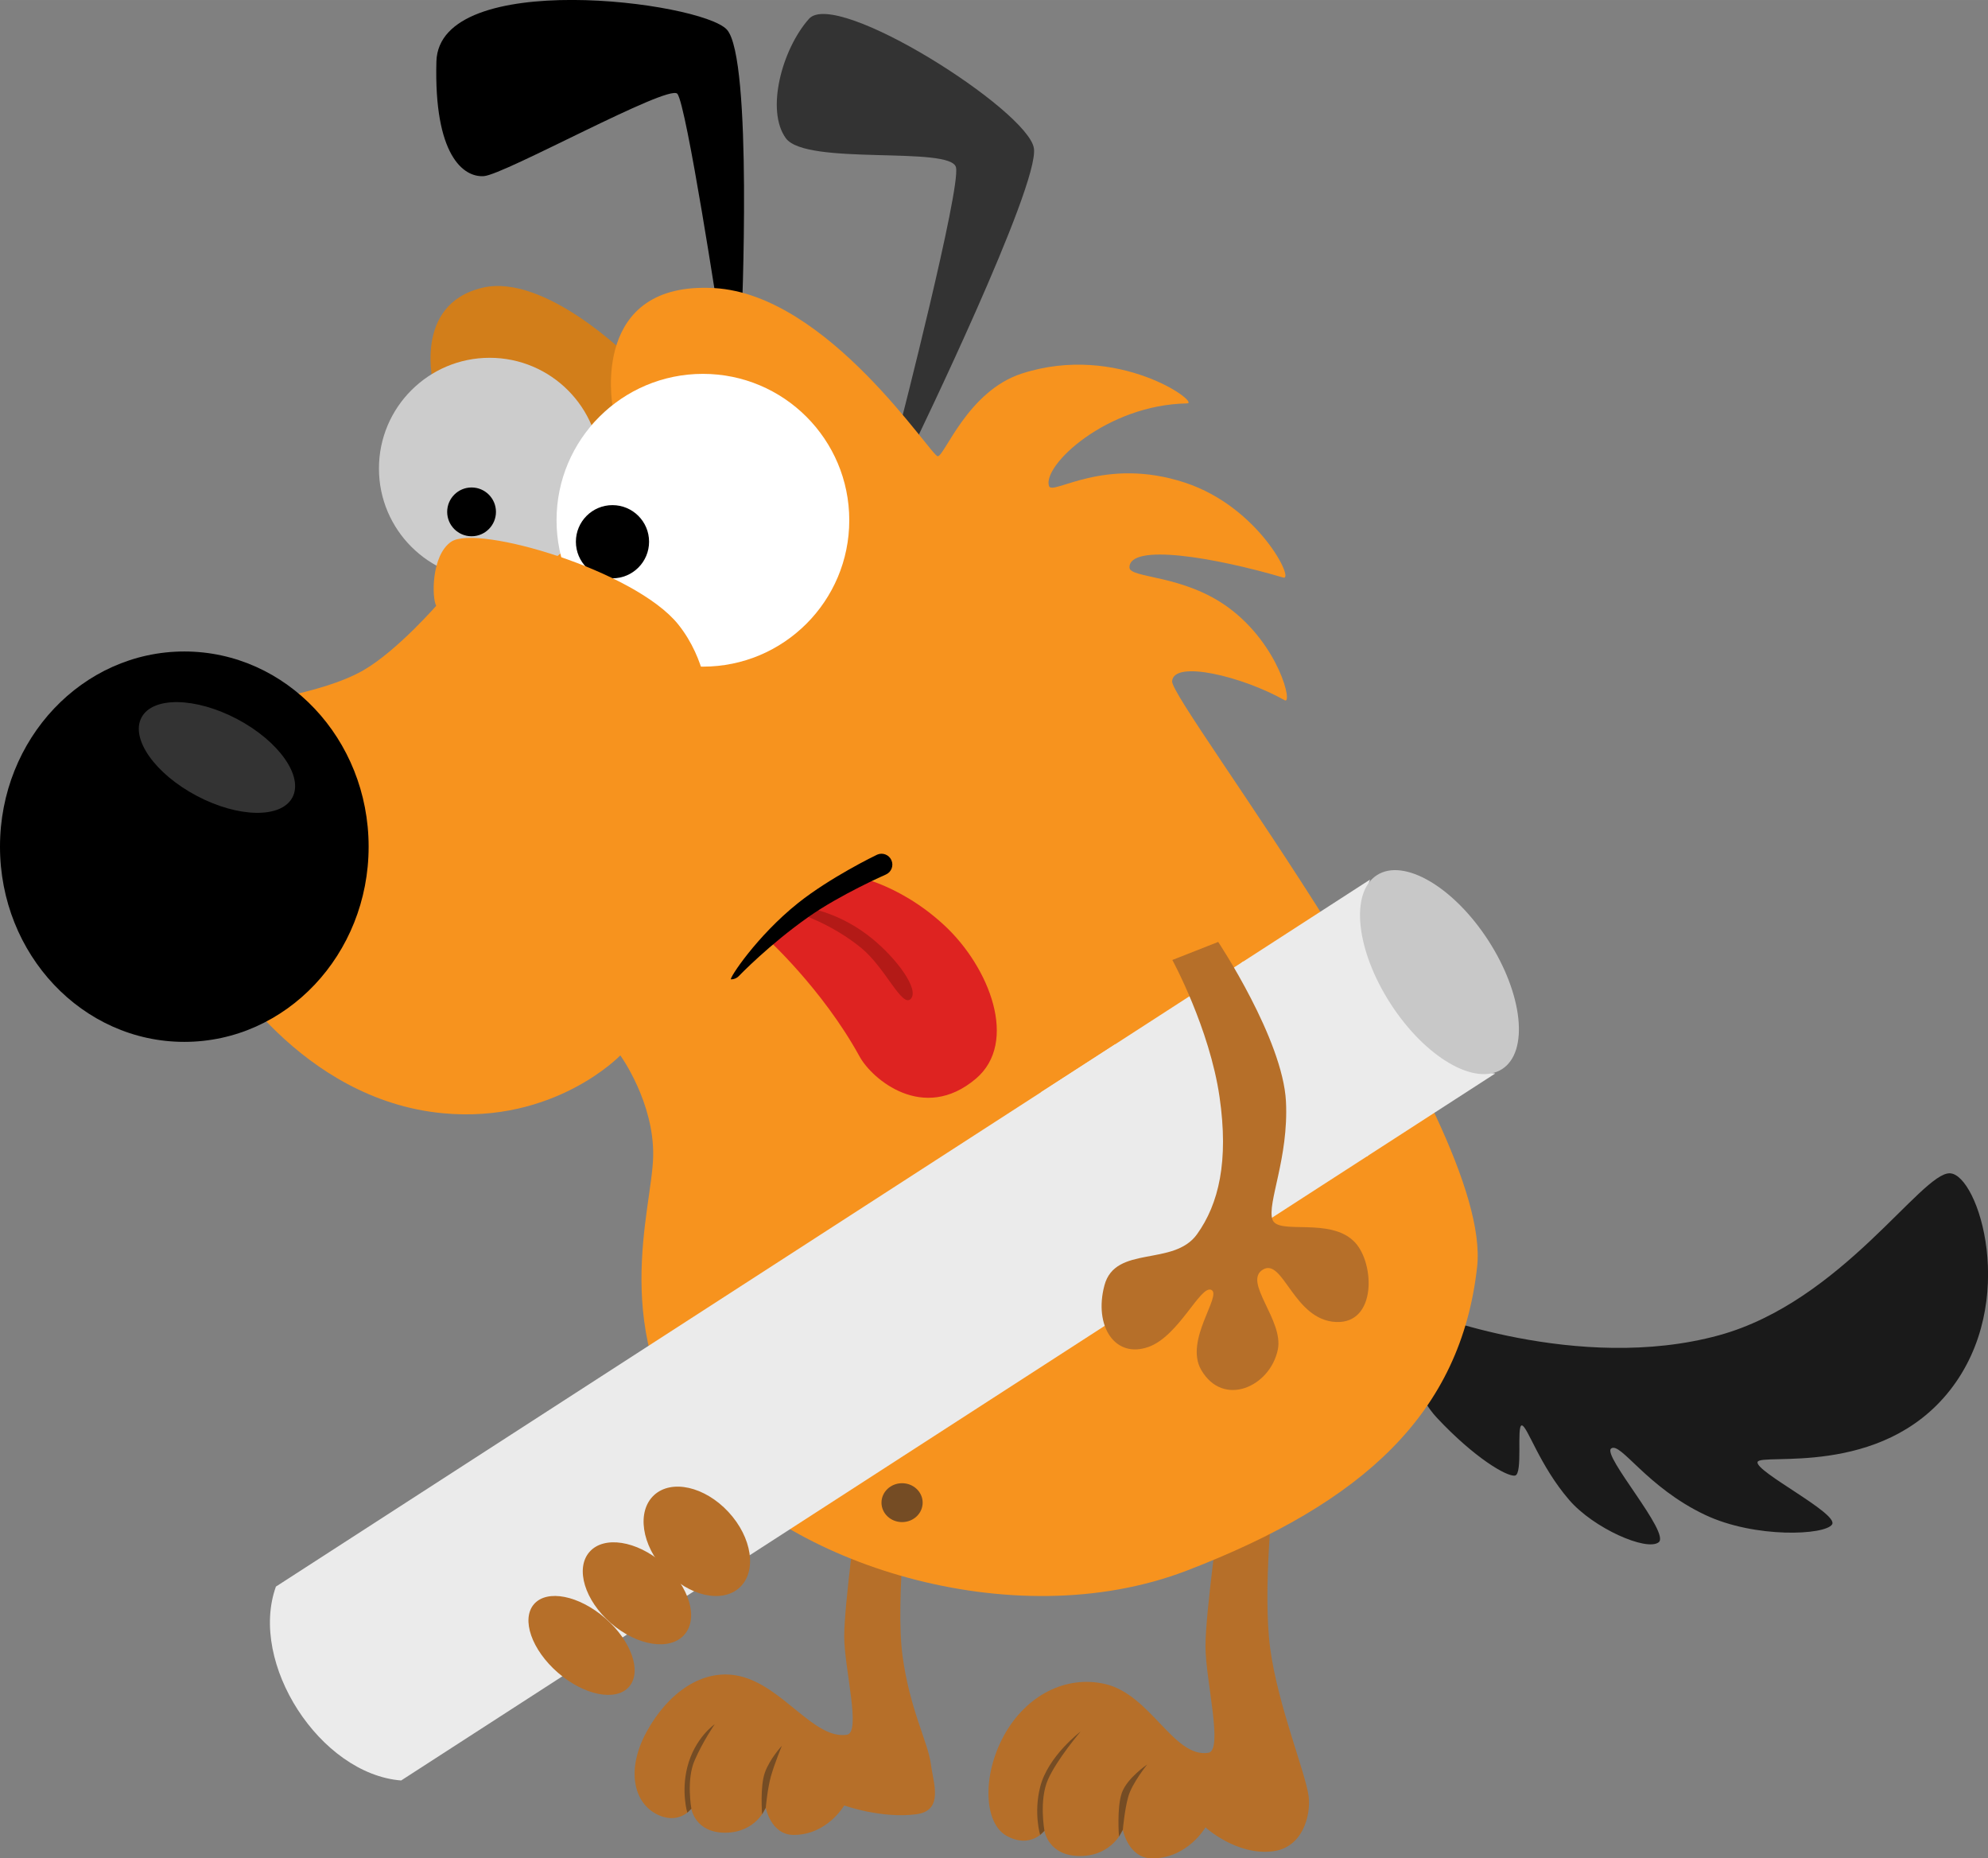 <?xml version="1.0" encoding="UTF-8" standalone="no"?>
<!-- Created with Inkscape (http://www.inkscape.org/) -->

<svg
   xmlns:dc="http://purl.org/dc/elements/1.1/"
   xmlns:cc="http://creativecommons.org/ns#"
   xmlns:rdf="http://www.w3.org/1999/02/22-rdf-syntax-ns#"
   xmlns:svg="http://www.w3.org/2000/svg"
   xmlns="http://www.w3.org/2000/svg"
   xmlns:sodipodi="http://sodipodi.sourceforge.net/DTD/sodipodi-0.dtd"
   xmlns:inkscape="http://www.inkscape.org/namespaces/inkscape"
   width="28.89mm"
   height="27mm"
   viewBox="0 0 102.367 95.669"
   id="svg2"
   version="1.1"
   inkscape:version="0.91 r13725"
   sodipodi:docname="dog.svg"
   inkscape:export-filename="/home/data/Chema/dev/deseño/anuncios/magdalena2016/dog.png"
   inkscape:export-xdpi="300.09628"
   inkscape:export-ydpi="300.09628">
  <rect x="0" y="0" width="102.367" height="95.669" fill="#808080" stroke="none"/>
  <defs
     id="defs4">
    <linearGradient
       x1="0"
       y1="0"
       x2="1"
       y2="0"
       gradientUnits="userSpaceOnUse"
       gradientTransform="matrix(-5.628,-8.713,-10.474,6.766,153.001,111.64)"
       spreadMethod="pad"
       id="linearGradient2374">
      <stop
         style="stop-opacity:1;stop-color:#0a5c98"
         offset="0"
         id="stop2376" />
      <stop
         style="stop-opacity:1;stop-color:#0d71ba"
         offset="1"
         id="stop2378" />
    </linearGradient>
  </defs>
  <sodipodi:namedview
     id="base"
     pagecolor="#ffffff"
     bordercolor="#666666"
     borderopacity="1.0"
     inkscape:pageopacity="0.0"
     inkscape:pageshadow="2"
     inkscape:zoom="5.9860209"
     inkscape:cx="16.427045"
     inkscape:cy="51.947351"
     inkscape:document-units="px"
     inkscape:current-layer="layer1"
     showgrid="false"
     inkscape:window-width="1920"
     inkscape:window-height="1017"
     inkscape:window-x="0"
     inkscape:window-y="0"
     inkscape:window-maximized="1"
     fit-margin-top="0"
     fit-margin-left="0"
     fit-margin-right="0"
     fit-margin-bottom="0" />
  <g
     inkscape:label="Layer 1"
     inkscape:groupmode="layer"
     id="layer1"
     transform="translate(-234.535,-669.16)">
    <g
       id="g4292">
      <g
         transform="matrix(-0.51,0,0,-0.51,300.099,746.067)"
         id="g2314">
        <path
           inkscape:connector-curvature="0"
           id="path2316"
           style="fill:#b66f29;fill-opacity:1;fill-rule:nonzero;stroke:none"
           d="m 0,0 c 0,0 1.086,-9.783 0.314,-15.57 -0.771,-5.787 -3.589,-12.598 -3.884,-14.954 -0.239,-1.929 0.601,-5.16 3.57,-5.545 3.711,-0.485 6.846,2.411 6.846,2.411 0,0 1.806,-3.135 5.375,-3.135 2.424,0 2.968,2.894 2.968,2.894 0,0 1.01,-2.632 4.29,-2.655 3.23,-0.022 3.628,2.546 3.628,2.546 0,0 1.375,-1.844 3.799,-0.519 2.317,1.265 2.508,6.076 0.291,10.127 -2.218,4.05 -6.234,6.129 -10.222,5.209 -4.598,-1.063 -6.94,-7.489 -10.418,-6.944 -1.543,0.239 0.289,7.371 0.289,10.746 0,3.375 -1.448,13.653 -1.448,13.653 L 0,0 Z" />
      </g>
      <g
         transform="matrix(-0.51,0,0,-0.51,290.178,758.301)"
         id="g2318">
        <path
           inkscape:connector-curvature="0"
           id="path2320"
           style="fill:#754c24;fill-opacity:1;fill-rule:nonzero;stroke:none"
           d="m 0,0 c 0,0 3.305,-2.484 4.086,-5.605 0.664,-2.629 0,-4.829 0,-4.829 l -0.434,0.416 c 0,0 0.555,3.084 -0.347,5.147 C 2.4,-2.811 0,0 0,0" />
      </g>
      <g
         transform="matrix(-0.51,0,0,-0.51,292.154,763.708)"
         id="g2322">
        <path
           inkscape:connector-curvature="0"
           id="path2324"
           style="fill:#754c24;fill-opacity:1;fill-rule:nonzero;stroke:none"
           d="M 0,0 C 0,0 0.236,2.947 -0.295,4.431 -0.83,5.914 -2.85,7.276 -2.85,7.276 c 0,0 1.534,-1.891 1.914,-3.255 0.375,-1.326 0.545,-3.327 0.545,-3.327 L 0,0 Z" />
      </g>
      <g
         transform="matrix(-0.51,0,0,-0.51,281.32,745.815)"
         id="g2326">
        <path
           inkscape:connector-curvature="0"
           id="path2328"
           style="fill:#b66f29;fill-opacity:1;fill-rule:nonzero;stroke:none"
           d="m 0,0 c 0,0 1.348,-11.303 0.617,-16.795 -0.734,-5.491 -2.596,-8.779 -2.875,-11.017 -0.228,-1.83 -1.34,-4.653 1.479,-5.02 3.523,-0.461 7.279,0.889 7.279,0.889 0,0 1.713,-2.975 5.102,-2.975 2.3,0 2.816,2.744 2.816,2.744 0,0 0.959,-2.496 4.072,-2.519 3.067,-0.02 3.442,2.418 3.442,2.418 0,0 1.306,-1.752 3.607,-0.494 2.195,1.203 3.004,4.44 0.899,8.285 -2.108,3.845 -5.616,6.468 -9.403,5.593 -4.361,-1.007 -7.51,-6.429 -10.81,-5.914 -1.463,0.229 0.275,6.723 0.275,9.926 0,3.203 -1.375,13.231 -1.375,13.231 L 0,0 Z" />
      </g>
      <g
         transform="matrix(-0.51,0,0,-0.51,271.338,757.923)"
         id="g2330">
        <path
           inkscape:connector-curvature="0"
           id="path2332"
           style="fill:#754c24;fill-opacity:1;fill-rule:nonzero;stroke:none"
           d="m 0,0 c 0,0 2.027,-1.381 2.77,-4.344 0.628,-2.496 0,-4.584 0,-4.584 l -0.413,0.397 c 0,0 0.53,2.928 -0.33,4.884 C 1.17,-1.689 0,0 0,0" />
      </g>
      <g
         transform="matrix(-0.51,0,0,-0.51,273.778,762.557)"
         id="g2334">
        <path
           inkscape:connector-curvature="0"
           id="path2336"
           style="fill:#754c24;fill-opacity:1;fill-rule:nonzero;stroke:none"
           d="m 0,0 c 0,0 0.225,2.798 -0.281,4.207 -0.506,1.406 -1.713,2.699 -1.713,2.699 0,0 0.744,-1.795 1.107,-3.09 0.354,-1.257 0.516,-3.158 0.516,-3.158 L 0,0 Z" />
      </g>
      <g
         transform="matrix(-0.51,0,0,-0.51,266.958,687.58)"
         id="g2338">
        <path
           inkscape:connector-curvature="0"
           id="path2340"
           style="fill:#d27e1a;fill-opacity:1;fill-rule:nonzero;stroke:none"
           d="m 0,0 c 0,0 8.557,8.576 14.869,7.072 7.115,-1.694 4.918,-9.904 4.918,-9.904 L -0.455,-8.031 0,0 Z" />
      </g>
      <g
         transform="matrix(-0.51,0,0,-0.51,307.137,739.471)"
         id="g2502">
        <path
           inkscape:connector-curvature="0"
           id="path2504"
           style="fill:#1a1a1a;fill-opacity:1;fill-rule:nonzero;stroke:none"
           d="m 0,0 -1.299,5.473 c 0,0 -15.668,-6.294 -29.898,-2.395 -12.401,3.399 -20.455,16.488 -23.33,16.352 -2.873,-0.137 -6.977,-12.999 0,-21.893 6.978,-8.894 19.156,-6.295 19.431,-7.252 0.274,-0.959 -8.211,-5.2 -7.527,-6.295 0.685,-1.094 7.779,-1.429 12.822,0.958 5.924,2.806 8.524,7.39 9.483,6.704 0.957,-0.683 -6.022,-8.55 -4.789,-9.474 1.23,-0.924 6.558,1.41 9.029,4.275 3.012,3.49 4.242,7.526 4.789,7.526 0.549,0 -0.137,-4.926 0.685,-5.063 0.821,-0.137 4.12,1.816 7.868,5.816 C -0.684,-3.079 0,0 0,0" />
      </g>
      <g
         transform="matrix(-0.51,0,0,-0.51,272.72,685.705)"
         id="g2346">
        <path
           inkscape:connector-curvature="0"
           id="path2348"
           style="fill:#000000;fill-opacity:1;fill-rule:nonzero;stroke:none"
           d="M 0,0 C 0,0 -1.156,26.647 1.496,29.467 4.15,32.287 30.551,35.671 30.811,26.225 31.068,16.777 28.092,14.521 26.021,14.663 23.951,14.805 7.41,23.969 6.49,22.981 5.574,21.994 2.227,0 2.227,0 L 0,0 Z" />
      </g>
      <g
         transform="matrix(-0.51,0,0,-0.51,281.648,691.954)"
         id="g2350">
        <path
           inkscape:connector-curvature="0"
           id="path2352"
           style="fill:#333333;fill-opacity:1;fill-rule:nonzero;stroke:none"
           d="m 0,0 c 0,0 -12.559,25.9 -12.012,29.714 0.547,3.815 19.977,16.167 22.715,13.079 2.736,-3.088 4.377,-9.264 2.326,-12.059 C 10.977,27.94 -3.664,30 -4.145,27.793 -4.623,25.588 1.535,1.617 1.535,1.617 L 0,0 Z" />
      </g>
      <g
         transform="matrix(-0.51,0,0,-0.51,266.477,723.492)"
         id="g2342">
        <path
           inkscape:connector-curvature="0"
           id="path2344"
           style="fill:#f7931e;fill-opacity:1;fill-rule:nonzero;stroke:none"
           d="m 0,0 c 0,0 -3.432,-4.73 -3.316,-10.203 0.117,-5.474 4.58,-17.898 -4.651,-29.934 -8.39,-10.947 -31.471,-18.701 -49.258,-11.859 -17.789,6.842 -27.64,15.873 -29.283,30.65 -1.64,14.778 30.944,56.922 30.797,59.112 -0.146,2.188 -7.125,0.478 -11.365,-1.916 -0.842,-0.475 0.547,5.541 5.609,9.304 4.613,3.429 10.063,2.975 10.063,4.104 0,2.463 -8.557,1.027 -15.535,-1.026 -1.165,-0.341 2.462,7.116 9.919,9.579 8.165,2.697 13.397,-1.342 13.737,-0.342 0.699,2.052 -5.801,8.209 -13.942,8.345 -1.375,0.024 6.979,6.159 16.694,3.011 5.472,-1.772 7.799,-8.346 8.482,-8.346 0.684,0 11.067,16.312 22.555,16.974 C 3.045,78.176 0.793,65.641 0.793,65.641 l 16.555,-15.287 0.957,-4.653 c 0,0 4.16,-4.828 7.662,-6.842 4.287,-2.463 12.59,-3.42 12.59,-3.42 L 40.334,9.305 c 0,0 -7.924,-13.765 -22.395,-15.143 C 6.627,-6.916 0,0 0,0" />
      </g>
      <g
         style="fill:#ebebeb;fill-opacity:1"
         id="g4990"
         transform="matrix(-0.51,0,0,-0.51,298.4,732.905)">
        <path
           d="m 0,0 84.723,-54.736 c 8.189,0.65 15.42,11.842 12.644,19.572 L 12.646,19.569 C 15.418,11.838 8.191,0.648 0,0"
           style="fill:#ebebeb;fill-opacity:1;fill-rule:nonzero;stroke:none"
           id="path4992"
           inkscape:connector-curvature="0" />
      </g>
      <g
         style="fill:#ebebeb;fill-opacity:1"
         id="g5000"
         transform="matrix(-0.51,0,0,-0.51,305.009,728.636)">
        <path
           d="m 0,0 c 2.203,-1.423 4.406,-2.845 6.609,-4.266 l 13.811,-8.926 c 8.191,0.649 15.42,11.84 12.644,19.571 l -13.808,8.922 c -2.205,1.426 -4.41,2.848 -6.611,4.273 C 15.42,11.843 8.191,0.65 0,0"
           style="fill:#ebebeb;fill-opacity:1;fill-rule:nonzero;stroke:none"
           id="path5002"
           inkscape:connector-curvature="0" />
      </g>
      <g
         style="fill:#ebebeb;fill-opacity:1"
         id="g5020"
         transform="matrix(-0.51,0,0,-0.51,311.53,724.423)">
        <path
           d="m 0,0 c 2.205,-1.422 4.408,-2.848 6.613,-4.271 l 6.35,-4.103 c 8.189,0.648 15.418,11.839 12.646,19.569 l -6.355,4.106 c -2.201,1.424 -4.406,2.847 -6.609,4.271 C 15.422,11.84 8.191,0.646 0,0"
           style="fill:#ebebeb;fill-opacity:1;fill-rule:nonzero;stroke:none"
           id="path5022"
           inkscape:connector-curvature="0" />
      </g>
      <g
         style="fill:#c8c8c8;fill-opacity:1"
         id="g5024"
         transform="matrix(-0.51,0,0,-0.51,311.174,717.579)">
        <path
           d="m 0,0 c -3.49,-5.406 -4.111,-11.214 -1.393,-12.974 2.737,-1.766 7.776,1.189 11.266,6.595 3.49,5.403 4.115,11.21 1.381,12.978 C 8.529,8.357 3.492,5.403 0,0"
           style="fill:#c8c8c8;fill-opacity:1;fill-rule:nonzero;stroke:none"
           id="path5026"
           inkscape:connector-curvature="0" />
      </g>
      <g
         transform="matrix(-0.51,0,0,-0.51,254.048,693.279)"
         id="g2442">
        <path
           inkscape:connector-curvature="0"
           id="path2444"
           style="fill:#cccccc;fill-opacity:1;fill-rule:nonzero;stroke:none"
           d="m 0,0 c 0,-6.171 -5.006,-11.176 -11.176,-11.176 -6.172,0 -11.176,5.005 -11.176,11.176 0,6.173 5.004,11.176 11.176,11.176 C -5.006,11.176 0,6.173 0,0" />
      </g>
      <g
         transform="matrix(-0.51,0,0,-0.51,257.561,695.511)"
         id="g2446">
        <path
           inkscape:connector-curvature="0"
           id="path2448"
           style="fill:#000000;fill-opacity:1;fill-rule:nonzero;stroke:none"
           d="m 0,0 c 0,-1.359 -1.104,-2.463 -2.463,-2.463 -1.359,0 -2.463,1.104 -2.463,2.463 0,1.359 1.104,2.463 2.463,2.463 C -1.104,2.463 0,1.359 0,0" />
      </g>
      <g
         transform="matrix(-0.51,0,0,-0.51,263.193,695.942)"
         id="g2450">
        <path
           inkscape:connector-curvature="0"
           id="path2452"
           style="fill:#ffffff;fill-opacity:1;fill-rule:nonzero;stroke:none"
           d="m 0,0 c 0,-8.163 -6.617,-14.778 -14.777,-14.778 -8.164,0 -14.778,6.615 -14.778,14.778 0,8.161 6.614,14.776 14.778,14.776 C -6.617,14.776 0,8.161 0,0" />
      </g>
      <g
         transform="matrix(-0.51,0,0,-0.51,264.189,697.048)"
         id="g2454">
        <path
           inkscape:connector-curvature="0"
           id="path2456"
           style="fill:#000000;fill-opacity:1;fill-rule:nonzero;stroke:none"
           d="m 0,0 c 0,-2.039 -1.654,-3.694 -3.693,-3.694 -2.039,0 -3.696,1.655 -3.696,3.694 0,2.039 1.657,3.694 3.696,3.694 C -1.654,3.694 0,2.039 0,0" />
      </g>
      <g
         transform="matrix(-0.51,0,0,-0.51,271.004,705.305)"
         id="g2458">
        <path
           inkscape:connector-curvature="0"
           id="path2460"
           style="fill:#f7931e;fill-opacity:1;fill-rule:nonzero;stroke:none"
           d="m 0,0 c 0,0 0.162,4.271 3.033,7.846 4.367,5.435 20.283,10.13 22.92,8.344 2.016,-1.366 1.969,-5.689 1.508,-6.469 C 27,8.94 0,0 0,0" />
      </g>
      <g
         transform="matrix(-0.51,0,0,-0.51,234.535,712.747)"
         id="g2462">
        <path
           inkscape:connector-curvature="0"
           id="path2464"
           style="fill:#000000;fill-opacity:1;fill-rule:nonzero;stroke:none"
           d="m 0,0 c 0,-10.883 -8.332,-19.704 -18.609,-19.704 -10.278,0 -18.61,8.821 -18.61,19.704 0,10.882 8.332,19.703 18.61,19.703 C -8.332,19.703 0,10.882 0,0" />
      </g>
      <g
         transform="matrix(-0.51,0,0,-0.51,241.821,706.099)"
         id="g2466">
        <path
           inkscape:connector-curvature="0"
           id="path2468"
           style="fill:#333333;fill-opacity:1;fill-rule:nonzero;stroke:none"
           d="m 0,0 c 1.131,-2.137 -1.363,-5.676 -5.57,-7.901 -4.209,-2.227 -8.537,-2.298 -9.668,-0.162 -1.133,2.137 1.363,5.676 5.57,7.903 C -5.457,2.064 -1.131,2.138 0,0" />
      </g>
      <g
         transform="matrix(-0.51,0,0,-0.51,278.201,714.192)"
         id="g2470">
        <path
           inkscape:connector-curvature="0"
           id="path2472"
           style="fill:#de2321;fill-opacity:1;fill-rule:nonzero;stroke:none"
           d="m 0,0 c 0,0 -4.873,-0.619 -9.709,-5.09 -4.568,-4.224 -7.543,-11.83 -3.191,-15.507 5.291,-4.47 10.482,-0.03 11.728,2.242 3.777,6.88 9.436,11.989 9.436,11.989 L 0,0 Z" />
      </g>
      <g
         transform="matrix(-0.51,0,0,-0.51,276.136,715.904)"
         id="g2474">
        <path
           inkscape:connector-curvature="0"
           id="path2476"
           style="fill:#b31a17;fill-opacity:1;fill-rule:nonzero;stroke:none"
           d="m 0,0 c 0,0 -3.266,-0.438 -6.529,-3.125 -2.492,-2.05 -4.735,-5.113 -3.858,-6.048 0.877,-0.93 2.541,3.099 4.961,5.104 3.037,2.508 6.416,3.542 6.416,3.542 L 0,0 Z" />
      </g>
      <g
         transform="matrix(-0.51,0,0,-0.51,272.178,719.578)"
         id="g2478">
        <path
           inkscape:connector-curvature="0"
           id="path2480"
           style="fill:#000000;fill-opacity:1;fill-rule:nonzero;stroke:none"
           d="M 0,0 C -0.289,0 -0.576,0.113 -0.791,0.338 -0.82,0.369 -3.82,3.492 -7.83,6.31 c -3.195,2.248 -7.756,4.253 -7.801,4.272 -0.553,0.242 -0.808,0.888 -0.564,1.441 0.242,0.555 0.886,0.811 1.441,0.565 0.193,-0.084 4.752,-2.307 7.983,-4.881 C -2.592,4.379 0.271,0 0,0" />
      </g>
      <g
         transform="matrix(-0.51,0,0,-0.51,297.263,717.651)"
         id="g2482">
        <path
           inkscape:connector-curvature="0"
           id="path2484"
           style="fill:#b66f29;fill-opacity:1;fill-rule:nonzero;stroke:none"
           d="m 0,0 c 0,0 -6.521,-9.814 -6.842,-16.107 -0.287,-5.684 1.916,-10.262 1.369,-11.905 -0.547,-1.642 -5.882,0.319 -8.345,-2.326 -1.985,-2.129 -2.188,-8.203 1.914,-8.027 4.287,0.181 5.338,6.521 7.388,5.291 2.053,-1.233 -2.115,-5.098 -1.504,-8.073 0.774,-3.773 5.518,-5.885 7.737,-2.052 1.722,2.975 -2.127,7.525 -1.031,8.072 1.093,0.547 3.261,-4.637 6.328,-5.746 3.406,-1.233 5.566,2.1 4.472,6.205 -1.095,4.105 -6.97,1.866 -9.34,5.15 -2.21,3.069 -3.22,7.393 -2.283,13.866 1.004,6.932 4.766,13.83 4.766,13.83 L 0,0 Z" />
      </g>
      <g
         transform="matrix(-0.51,0,0,-0.51,279.925,746.518)"
         id="g2486">
        <path
           inkscape:connector-curvature="0"
           id="path2488"
           style="fill:#754c24;fill-opacity:1;fill-rule:nonzero;stroke:none"
           d="m 0,0 c 0,-1.084 -0.93,-1.962 -2.078,-1.962 -1.147,0 -2.078,0.878 -2.078,1.962 0,1.084 0.931,1.963 2.078,1.963 C -0.93,1.963 0,1.084 0,0" />
      </g>
      <g
         transform="matrix(-0.51,0,0,-0.51,268.21,746.134)"
         id="g2490">
        <path
           inkscape:connector-curvature="0"
           id="path2492"
           style="fill:#b66f29;fill-opacity:1;fill-rule:nonzero;stroke:none"
           d="m 0,0 c 1.762,-1.639 1.256,-5.051 -1.135,-7.622 -2.39,-2.571 -5.756,-3.327 -7.519,-1.691 -1.762,1.637 -1.252,5.049 1.138,7.622 C -5.129,0.881 -1.764,1.637 0,0" />
      </g>
      <g
         transform="matrix(-0.51,0,0,-0.51,264.885,749.058)"
         id="g2494">
        <path
           inkscape:connector-curvature="0"
           id="path2496"
           style="fill:#b66f29;fill-opacity:1;fill-rule:nonzero;stroke:none"
           d="M 0,0 C 1.447,-1.669 0.475,-4.886 -2.176,-7.188 -4.828,-9.49 -8.15,-10.003 -9.6,-8.336 c -1.447,1.667 -0.474,4.886 2.176,7.189 C -4.771,1.153 -1.449,1.667 0,0" />
      </g>
      <g
         transform="matrix(-0.51,0,0,-0.51,262.032,751.742)"
         id="g2498">
        <path
           inkscape:connector-curvature="0"
           id="path2500"
           style="fill:#b66f29;fill-opacity:1;fill-rule:nonzero;stroke:none"
           d="m 0,0 c 1.316,-1.52 0.238,-4.615 -2.412,-6.918 -2.651,-2.301 -5.869,-2.935 -7.188,-1.418 -1.318,1.518 -0.24,4.615 2.412,6.918 C -4.537,0.883 -1.32,1.518 0,0" />
      </g>
    </g>
  </g>
  <g
     inkscape:groupmode="layer"
     id="layer2"
     inkscape:label="pencil"
     style="display:none"
     transform="translate(7.0663152e-6,-138.843)">
    <g
       id="g4715"
       transform="matrix(-1,0,0,1,485.465,-530.317)">
      <g
         transform="matrix(1.25,0,0,-1.25,454.584,758.284)"
         id="g2354">
        <path
           inkscape:connector-curvature="0"
           id="path2356"
           style="fill:#c69c6d;fill-opacity:1;fill-rule:nonzero;stroke:none"
           d="M 0,0 C 4.486,1.014 6.467,3.656 5.629,8.713 L -10.846,27.053 -23.49,7.48 0,0 Z" />
      </g>
      <g
         transform="matrix(1.25,0,0,-1.25,319.318,680.513)"
         id="g2358">
        <path
           inkscape:connector-curvature="0"
           id="path2360"
           style="fill:#0071bc;fill-opacity:1;fill-rule:nonzero;stroke:none"
           d="m 0,0 84.723,-54.736 c 8.189,0.65 15.42,11.842 12.644,19.572 L 12.646,19.569 C 15.418,11.838 8.191,0.648 0,0" />
      </g>
      <g
         transform="matrix(1.25,0,0,-1.25,279.567,892.885)"
         id="g2370">
        <g
           id="g2372">
          <path
             inkscape:connector-curvature="0"
             id="path2380"
             style="fill:url(#linearGradient2374);stroke:none"
             d="m 140.014,107.68 16.566,-5.274 c 0,0 0.84,-0.055 0.965,0.12 l 0,0 c 0.109,0.158 -0.282,0.93 -0.282,0.93 l 0,0 -11.62,12.937 c 0.453,-4.32 -1.526,-7.525 -5.629,-8.713" />
        </g>
      </g>
      <g
         transform="matrix(1.25,0,0,-1.25,303.116,670.049)"
         id="g2390">
        <path
           inkscape:connector-curvature="0"
           id="path2392"
           style="fill:#b3b3b3;fill-opacity:1;fill-rule:nonzero;stroke:none"
           d="m 0,0 c 2.203,-1.423 4.406,-2.845 6.609,-4.266 l 13.811,-8.926 c 8.191,0.649 15.42,11.84 12.644,19.571 l -13.808,8.922 c -2.205,1.426 -4.41,2.848 -6.611,4.273 C 15.42,11.843 8.191,0.65 0,0" />
      </g>
      <g
         transform="matrix(1.25,0,0,-1.25,309.943,674.456)"
         id="g2394">
        <path
           inkscape:connector-curvature="0"
           id="path2396"
           style="fill:#cccccc;fill-opacity:1;fill-rule:nonzero;stroke:none"
           d="m 0,0 1.098,-0.709 c 8.189,0.648 15.42,11.836 12.644,19.57 L 12.641,19.57 C 15.418,11.84 8.188,0.648 0,0" />
      </g>
      <g
         transform="matrix(1.25,0,0,-1.25,307.345,672.778)"
         id="g2398">
        <path
           inkscape:connector-curvature="0"
           id="path2400"
           style="fill:#cccccc;fill-opacity:1;fill-rule:nonzero;stroke:none"
           d="m 0,0 1.098,-0.71 c 8.193,0.647 15.42,11.837 12.644,19.572 l -1.101,0.71 C 15.418,11.839 8.188,0.648 0,0" />
      </g>
      <g
         transform="matrix(1.25,0,0,-1.25,324.764,684.033)"
         id="g2402">
        <path
           inkscape:connector-curvature="0"
           id="path2404"
           style="fill:#cccccc;fill-opacity:1;fill-rule:nonzero;stroke:none"
           d="M 0,0 1.098,-0.707 C 9.291,-0.059 16.52,11.127 13.744,18.86 l -1.101,0.712 C 15.42,11.84 8.189,0.648 0,0" />
      </g>
      <g
         transform="matrix(1.25,0,0,-1.25,322.169,682.354)"
         id="g2406">
        <path
           inkscape:connector-curvature="0"
           id="path2408"
           style="fill:#cccccc;fill-opacity:1;fill-rule:nonzero;stroke:none"
           d="m 0,0 1.098,-0.712 c 8.191,0.65 15.42,11.841 12.644,19.573 l -1.101,0.711 C 15.418,11.839 8.188,0.646 0,0" />
      </g>
      <g
         transform="matrix(1.25,0,0,-1.25,287.133,659.722)"
         id="g2410">
        <path
           inkscape:connector-curvature="0"
           id="path2412"
           style="fill:#cccccc;fill-opacity:1;fill-rule:nonzero;stroke:none"
           d="m 0,0 c 2.205,-1.422 4.408,-2.848 6.613,-4.271 l 6.35,-4.103 c 8.189,0.648 15.418,11.839 12.646,19.569 l -6.355,4.106 c -2.201,1.424 -4.406,2.847 -6.609,4.271 C 15.422,11.84 8.191,0.646 0,0" />
      </g>
      <g
         transform="matrix(1.25,0,0,-1.25,288.004,642.944)"
         id="g2414">
        <path
           inkscape:connector-curvature="0"
           id="path2416"
           style="fill:#e6e6e6;fill-opacity:1;fill-rule:nonzero;stroke:none"
           d="m 0,0 c -3.49,-5.406 -4.111,-11.214 -1.393,-12.974 2.737,-1.766 7.776,1.189 11.266,6.595 3.49,5.403 4.115,11.21 1.381,12.978 C 8.529,8.357 3.492,5.403 0,0" />
      </g>
      <g
         transform="matrix(1.25,0,0,-1.25,324.777,652.014)"
         id="g2418">
        <path
           inkscape:connector-curvature="0"
           id="path2420"
           style="fill:#999999;fill-opacity:1;fill-rule:nonzero;stroke:none"
           d="M 0,0 C 0.322,0.506 1.324,0.439 2.23,-0.148 3.137,-0.732 3.607,-1.615 3.281,-2.119 2.957,-2.623 1.957,-2.557 1.053,-1.971 0.143,-1.384 -0.324,-0.502 0,0" />
      </g>
      <g
         transform="matrix(1.25,0,0,-1.25,336.94,662.131)"
         id="g2422">
        <path
           inkscape:connector-curvature="0"
           id="path2424"
           style="fill:#999999;fill-opacity:1;fill-rule:nonzero;stroke:none"
           d="M 0,0 C 0.326,0.5 1.322,0.436 2.232,-0.152 3.139,-0.738 3.609,-1.619 3.285,-2.122 2.959,-2.627 1.961,-2.561 1.053,-1.977 0.145,-1.389 -0.322,-0.506 0,0" />
      </g>
      <g
         transform="matrix(1.25,0,0,-1.25,323.754,679.902)"
         id="g2426">
        <path
           inkscape:connector-curvature="0"
           id="path2428"
           style="fill:#999999;fill-opacity:1;fill-rule:nonzero;stroke:none"
           d="M 0,0 C 0.322,0.503 1.32,0.438 2.23,-0.15 3.137,-0.734 3.609,-1.621 3.281,-2.121 2.957,-2.625 1.959,-2.559 1.051,-1.975 0.143,-1.387 -0.326,-0.502 0,0" />
      </g>
      <g
         transform="matrix(1.25,0,0,-1.25,310.892,671.126)"
         id="g2430">
        <path
           inkscape:connector-curvature="0"
           id="path2432"
           style="fill:#999999;fill-opacity:1;fill-rule:nonzero;stroke:none"
           d="M 0,0 C 0.326,0.502 1.324,0.438 2.234,-0.148 3.139,-0.734 3.609,-1.621 3.283,-2.121 2.957,-2.623 1.959,-2.559 1.053,-1.974 0.146,-1.385 -0.324,-0.502 0,0" />
      </g>
      <g
         transform="matrix(1.25,0,0,-1.25,317.765,663.789)"
         id="g2434">
        <path
           inkscape:connector-curvature="0"
           id="path2436"
           style="fill:#999999;fill-opacity:1;fill-rule:nonzero;stroke:none"
           d="M 0,0 C 0.436,0.67 1.52,0.74 2.428,0.152 3.334,-0.433 3.717,-1.449 3.285,-2.122 2.852,-2.793 1.764,-2.863 0.857,-2.279 -0.049,-1.691 -0.432,-0.674 0,0" />
      </g>
      <g
         transform="matrix(1.25,0,0,-1.25,333.138,673.721)"
         id="g2438">
        <path
           inkscape:connector-curvature="0"
           id="path2440"
           style="fill:#999999;fill-opacity:1;fill-rule:nonzero;stroke:none"
           d="M 0,0 C 0.432,0.67 1.518,0.74 2.426,0.154 3.332,-0.43 3.715,-1.447 3.283,-2.117 2.848,-2.791 1.762,-2.861 0.855,-2.277 -0.053,-1.689 -0.434,-0.672 0,0" />
      </g>
    </g>
  </g>
</svg>
